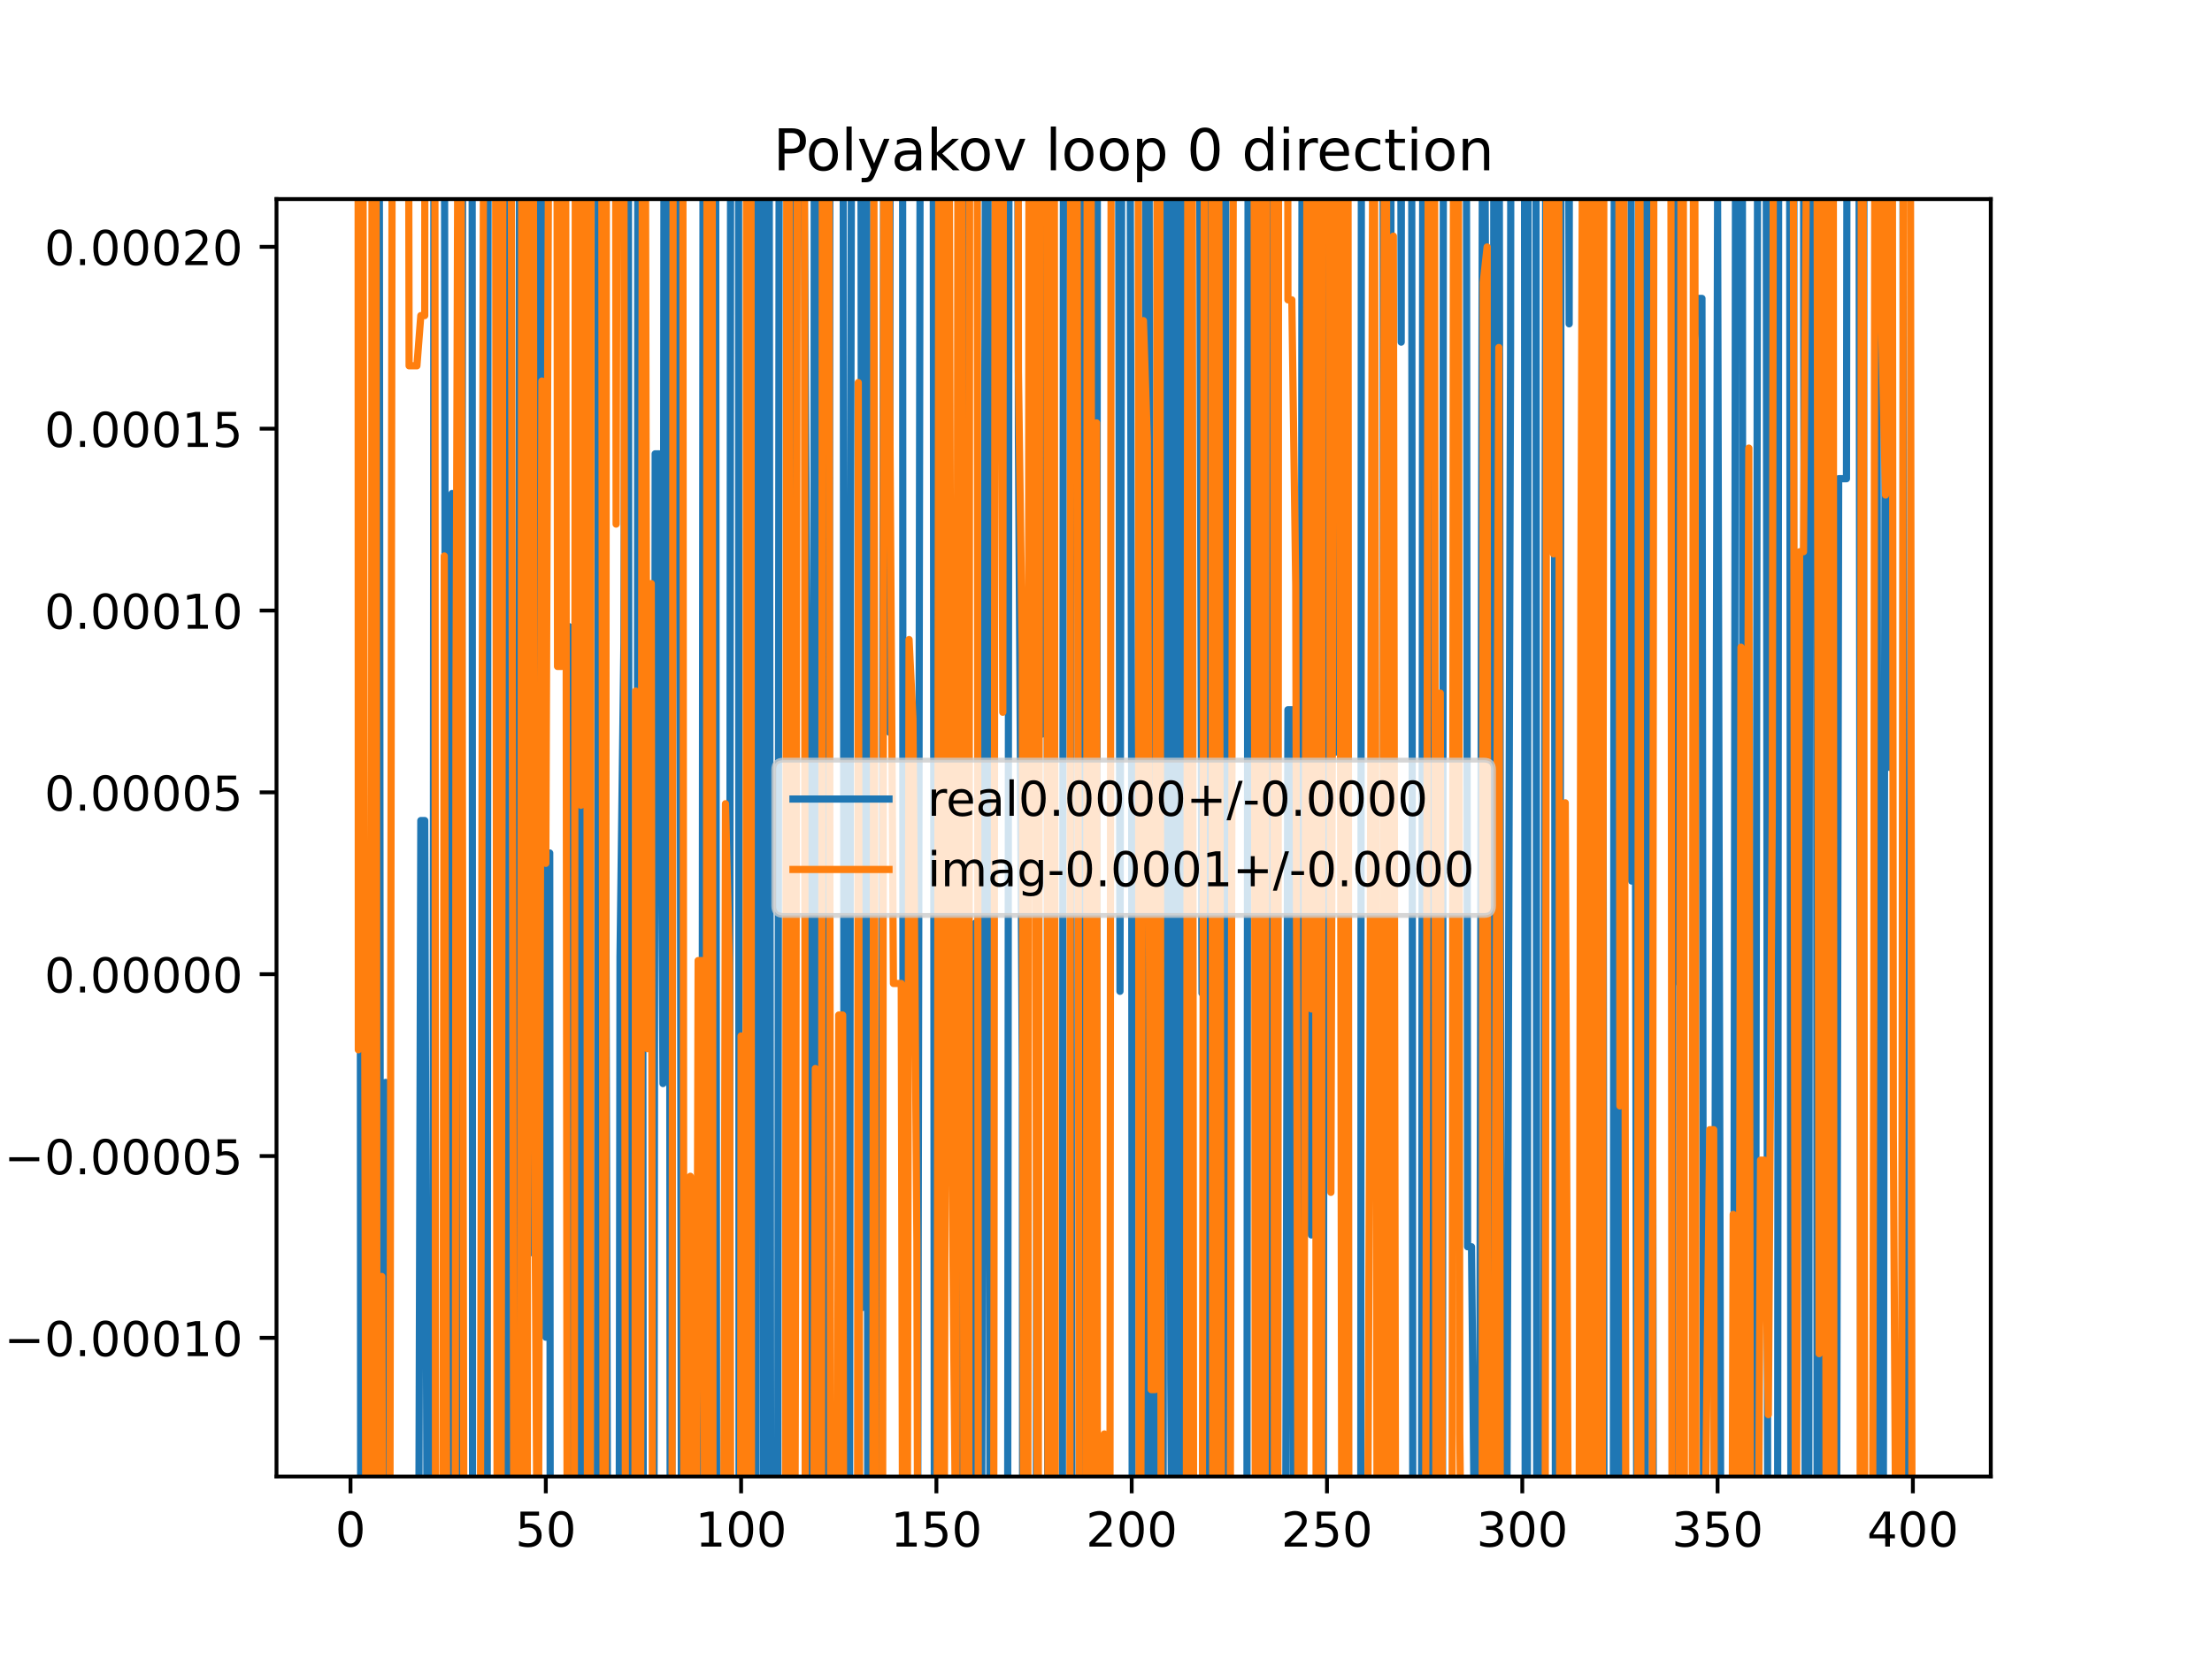 <?xml version="1.0" encoding="utf-8" standalone="no"?>
<!DOCTYPE svg PUBLIC "-//W3C//DTD SVG 1.1//EN"
  "http://www.w3.org/Graphics/SVG/1.1/DTD/svg11.dtd">
<!-- Created with matplotlib (https://matplotlib.org/) -->
<svg height="345.6pt" version="1.1" viewBox="0 0 460.8 345.6" width="460.8pt" xmlns="http://www.w3.org/2000/svg" xmlns:xlink="http://www.w3.org/1999/xlink">
 <defs>
  <style type="text/css">
*{stroke-linecap:butt;stroke-linejoin:round;}
  </style>
 </defs>
 <g id="figure_1">
  <g id="patch_1">
   <path d="M 0 345.6 
L 460.8 345.6 
L 460.8 0 
L 0 0 
z
" style="fill:#ffffff;"/>
  </g>
  <g id="axes_1">
   <g id="patch_2">
    <path d="M 57.6 307.584 
L 414.72 307.584 
L 414.72 41.472 
L 57.6 41.472 
z
" style="fill:#ffffff;"/>
   </g>
   <g id="matplotlib.axis_1">
    <g id="xtick_1">
     <g id="line2d_1">
      <defs>
       <path d="M 0 0 
L 0 3.5 
" id="m3768637432" style="stroke:#000000;stroke-width:0.8;"/>
      </defs>
      <g>
       <use style="stroke:#000000;stroke-width:0.8;" x="73.019" xlink:href="#m3768637432" y="307.584"/>
      </g>
     </g>
     <g id="text_1">
      <!-- 0 -->
      <defs>
       <path d="M 31.781 66.406 
Q 24.172 66.406 20.328 58.906 
Q 16.5 51.422 16.5 36.375 
Q 16.5 21.391 20.328 13.891 
Q 24.172 6.391 31.781 6.391 
Q 39.453 6.391 43.281 13.891 
Q 47.125 21.391 47.125 36.375 
Q 47.125 51.422 43.281 58.906 
Q 39.453 66.406 31.781 66.406 
z
M 31.781 74.219 
Q 44.047 74.219 50.516 64.516 
Q 56.984 54.828 56.984 36.375 
Q 56.984 17.969 50.516 8.266 
Q 44.047 -1.422 31.781 -1.422 
Q 19.531 -1.422 13.062 8.266 
Q 6.594 17.969 6.594 36.375 
Q 6.594 54.828 13.062 64.516 
Q 19.531 74.219 31.781 74.219 
z
" id="DejaVuSans-48"/>
      </defs>
      <g transform="translate(69.838 322.182)scale(0.1 -0.1)">
       <use xlink:href="#DejaVuSans-48"/>
      </g>
     </g>
    </g>
    <g id="xtick_2">
     <g id="line2d_2">
      <g>
       <use style="stroke:#000000;stroke-width:0.8;" x="113.703" xlink:href="#m3768637432" y="307.584"/>
      </g>
     </g>
     <g id="text_2">
      <!-- 50 -->
      <defs>
       <path d="M 10.797 72.906 
L 49.516 72.906 
L 49.516 64.594 
L 19.828 64.594 
L 19.828 46.734 
Q 21.969 47.469 24.109 47.828 
Q 26.266 48.188 28.422 48.188 
Q 40.625 48.188 47.75 41.5 
Q 54.891 34.812 54.891 23.391 
Q 54.891 11.625 47.562 5.094 
Q 40.234 -1.422 26.906 -1.422 
Q 22.312 -1.422 17.547 -0.641 
Q 12.797 0.141 7.719 1.703 
L 7.719 11.625 
Q 12.109 9.234 16.797 8.062 
Q 21.484 6.891 26.703 6.891 
Q 35.156 6.891 40.078 11.328 
Q 45.016 15.766 45.016 23.391 
Q 45.016 31 40.078 35.438 
Q 35.156 39.891 26.703 39.891 
Q 22.75 39.891 18.812 39.016 
Q 14.891 38.141 10.797 36.281 
z
" id="DejaVuSans-53"/>
      </defs>
      <g transform="translate(107.34 322.182)scale(0.1 -0.1)">
       <use xlink:href="#DejaVuSans-53"/>
       <use x="63.623" xlink:href="#DejaVuSans-48"/>
      </g>
     </g>
    </g>
    <g id="xtick_3">
     <g id="line2d_3">
      <g>
       <use style="stroke:#000000;stroke-width:0.8;" x="154.386" xlink:href="#m3768637432" y="307.584"/>
      </g>
     </g>
     <g id="text_3">
      <!-- 100 -->
      <defs>
       <path d="M 12.406 8.297 
L 28.516 8.297 
L 28.516 63.922 
L 10.984 60.406 
L 10.984 69.391 
L 28.422 72.906 
L 38.281 72.906 
L 38.281 8.297 
L 54.391 8.297 
L 54.391 0 
L 12.406 0 
z
" id="DejaVuSans-49"/>
      </defs>
      <g transform="translate(144.842 322.182)scale(0.1 -0.1)">
       <use xlink:href="#DejaVuSans-49"/>
       <use x="63.623" xlink:href="#DejaVuSans-48"/>
       <use x="127.246" xlink:href="#DejaVuSans-48"/>
      </g>
     </g>
    </g>
    <g id="xtick_4">
     <g id="line2d_4">
      <g>
       <use style="stroke:#000000;stroke-width:0.8;" x="195.07" xlink:href="#m3768637432" y="307.584"/>
      </g>
     </g>
     <g id="text_4">
      <!-- 150 -->
      <g transform="translate(185.526 322.182)scale(0.1 -0.1)">
       <use xlink:href="#DejaVuSans-49"/>
       <use x="63.623" xlink:href="#DejaVuSans-53"/>
       <use x="127.246" xlink:href="#DejaVuSans-48"/>
      </g>
     </g>
    </g>
    <g id="xtick_5">
     <g id="line2d_5">
      <g>
       <use style="stroke:#000000;stroke-width:0.8;" x="235.753" xlink:href="#m3768637432" y="307.584"/>
      </g>
     </g>
     <g id="text_5">
      <!-- 200 -->
      <defs>
       <path d="M 19.188 8.297 
L 53.609 8.297 
L 53.609 0 
L 7.328 0 
L 7.328 8.297 
Q 12.938 14.109 22.625 23.891 
Q 32.328 33.688 34.812 36.531 
Q 39.547 41.844 41.422 45.531 
Q 43.312 49.219 43.312 52.781 
Q 43.312 58.594 39.234 62.25 
Q 35.156 65.922 28.609 65.922 
Q 23.969 65.922 18.812 64.312 
Q 13.672 62.703 7.812 59.422 
L 7.812 69.391 
Q 13.766 71.781 18.938 73 
Q 24.125 74.219 28.422 74.219 
Q 39.75 74.219 46.484 68.547 
Q 53.219 62.891 53.219 53.422 
Q 53.219 48.922 51.531 44.891 
Q 49.859 40.875 45.406 35.406 
Q 44.188 33.984 37.641 27.219 
Q 31.109 20.453 19.188 8.297 
z
" id="DejaVuSans-50"/>
      </defs>
      <g transform="translate(226.209 322.182)scale(0.1 -0.1)">
       <use xlink:href="#DejaVuSans-50"/>
       <use x="63.623" xlink:href="#DejaVuSans-48"/>
       <use x="127.246" xlink:href="#DejaVuSans-48"/>
      </g>
     </g>
    </g>
    <g id="xtick_6">
     <g id="line2d_6">
      <g>
       <use style="stroke:#000000;stroke-width:0.8;" x="276.437" xlink:href="#m3768637432" y="307.584"/>
      </g>
     </g>
     <g id="text_6">
      <!-- 250 -->
      <g transform="translate(266.893 322.182)scale(0.1 -0.1)">
       <use xlink:href="#DejaVuSans-50"/>
       <use x="63.623" xlink:href="#DejaVuSans-53"/>
       <use x="127.246" xlink:href="#DejaVuSans-48"/>
      </g>
     </g>
    </g>
    <g id="xtick_7">
     <g id="line2d_7">
      <g>
       <use style="stroke:#000000;stroke-width:0.8;" x="317.12" xlink:href="#m3768637432" y="307.584"/>
      </g>
     </g>
     <g id="text_7">
      <!-- 300 -->
      <defs>
       <path d="M 40.578 39.312 
Q 47.656 37.797 51.625 33 
Q 55.609 28.219 55.609 21.188 
Q 55.609 10.406 48.188 4.484 
Q 40.766 -1.422 27.094 -1.422 
Q 22.516 -1.422 17.656 -0.516 
Q 12.797 0.391 7.625 2.203 
L 7.625 11.719 
Q 11.719 9.328 16.594 8.109 
Q 21.484 6.891 26.812 6.891 
Q 36.078 6.891 40.938 10.547 
Q 45.797 14.203 45.797 21.188 
Q 45.797 27.641 41.281 31.266 
Q 36.766 34.906 28.719 34.906 
L 20.219 34.906 
L 20.219 43.016 
L 29.109 43.016 
Q 36.375 43.016 40.234 45.922 
Q 44.094 48.828 44.094 54.297 
Q 44.094 59.906 40.109 62.906 
Q 36.141 65.922 28.719 65.922 
Q 24.656 65.922 20.016 65.031 
Q 15.375 64.156 9.812 62.312 
L 9.812 71.094 
Q 15.438 72.656 20.344 73.438 
Q 25.25 74.219 29.594 74.219 
Q 40.828 74.219 47.359 69.109 
Q 53.906 64.016 53.906 55.328 
Q 53.906 49.266 50.438 45.094 
Q 46.969 40.922 40.578 39.312 
z
" id="DejaVuSans-51"/>
      </defs>
      <g transform="translate(307.576 322.182)scale(0.1 -0.1)">
       <use xlink:href="#DejaVuSans-51"/>
       <use x="63.623" xlink:href="#DejaVuSans-48"/>
       <use x="127.246" xlink:href="#DejaVuSans-48"/>
      </g>
     </g>
    </g>
    <g id="xtick_8">
     <g id="line2d_8">
      <g>
       <use style="stroke:#000000;stroke-width:0.8;" x="357.804" xlink:href="#m3768637432" y="307.584"/>
      </g>
     </g>
     <g id="text_8">
      <!-- 350 -->
      <g transform="translate(348.26 322.182)scale(0.1 -0.1)">
       <use xlink:href="#DejaVuSans-51"/>
       <use x="63.623" xlink:href="#DejaVuSans-53"/>
       <use x="127.246" xlink:href="#DejaVuSans-48"/>
      </g>
     </g>
    </g>
    <g id="xtick_9">
     <g id="line2d_9">
      <g>
       <use style="stroke:#000000;stroke-width:0.8;" x="398.487" xlink:href="#m3768637432" y="307.584"/>
      </g>
     </g>
     <g id="text_9">
      <!-- 400 -->
      <defs>
       <path d="M 37.797 64.312 
L 12.891 25.391 
L 37.797 25.391 
z
M 35.203 72.906 
L 47.609 72.906 
L 47.609 25.391 
L 58.016 25.391 
L 58.016 17.188 
L 47.609 17.188 
L 47.609 0 
L 37.797 0 
L 37.797 17.188 
L 4.891 17.188 
L 4.891 26.703 
z
" id="DejaVuSans-52"/>
      </defs>
      <g transform="translate(388.944 322.182)scale(0.1 -0.1)">
       <use xlink:href="#DejaVuSans-52"/>
       <use x="63.623" xlink:href="#DejaVuSans-48"/>
       <use x="127.246" xlink:href="#DejaVuSans-48"/>
      </g>
     </g>
    </g>
   </g>
   <g id="matplotlib.axis_2">
    <g id="ytick_1">
     <g id="line2d_10">
      <defs>
       <path d="M 0 0 
L -3.5 0 
" id="meda96b4082" style="stroke:#000000;stroke-width:0.8;"/>
      </defs>
      <g>
       <use style="stroke:#000000;stroke-width:0.8;" x="57.6" xlink:href="#meda96b4082" y="278.705"/>
      </g>
     </g>
     <g id="text_10">
      <!-- −0.00010 -->
      <defs>
       <path d="M 10.594 35.5 
L 73.188 35.5 
L 73.188 27.203 
L 10.594 27.203 
z
" id="DejaVuSans-8722"/>
       <path d="M 10.688 12.406 
L 21 12.406 
L 21 0 
L 10.688 0 
z
" id="DejaVuSans-46"/>
      </defs>
      <g transform="translate(0.867 282.505)scale(0.1 -0.1)">
       <use xlink:href="#DejaVuSans-8722"/>
       <use x="83.789" xlink:href="#DejaVuSans-48"/>
       <use x="147.412" xlink:href="#DejaVuSans-46"/>
       <use x="179.199" xlink:href="#DejaVuSans-48"/>
       <use x="242.822" xlink:href="#DejaVuSans-48"/>
       <use x="306.445" xlink:href="#DejaVuSans-48"/>
       <use x="370.068" xlink:href="#DejaVuSans-49"/>
       <use x="433.691" xlink:href="#DejaVuSans-48"/>
      </g>
     </g>
    </g>
    <g id="ytick_2">
     <g id="line2d_11">
      <g>
       <use style="stroke:#000000;stroke-width:0.8;" x="57.6" xlink:href="#meda96b4082" y="240.825"/>
      </g>
     </g>
     <g id="text_11">
      <!-- −0.00005 -->
      <g transform="translate(0.867 244.624)scale(0.1 -0.1)">
       <use xlink:href="#DejaVuSans-8722"/>
       <use x="83.789" xlink:href="#DejaVuSans-48"/>
       <use x="147.412" xlink:href="#DejaVuSans-46"/>
       <use x="179.199" xlink:href="#DejaVuSans-48"/>
       <use x="242.822" xlink:href="#DejaVuSans-48"/>
       <use x="306.445" xlink:href="#DejaVuSans-48"/>
       <use x="370.068" xlink:href="#DejaVuSans-48"/>
       <use x="433.691" xlink:href="#DejaVuSans-53"/>
      </g>
     </g>
    </g>
    <g id="ytick_3">
     <g id="line2d_12">
      <g>
       <use style="stroke:#000000;stroke-width:0.8;" x="57.6" xlink:href="#meda96b4082" y="202.944"/>
      </g>
     </g>
     <g id="text_12">
      <!-- 0.00000 -->
      <g transform="translate(9.247 206.743)scale(0.1 -0.1)">
       <use xlink:href="#DejaVuSans-48"/>
       <use x="63.623" xlink:href="#DejaVuSans-46"/>
       <use x="95.41" xlink:href="#DejaVuSans-48"/>
       <use x="159.033" xlink:href="#DejaVuSans-48"/>
       <use x="222.656" xlink:href="#DejaVuSans-48"/>
       <use x="286.279" xlink:href="#DejaVuSans-48"/>
       <use x="349.902" xlink:href="#DejaVuSans-48"/>
      </g>
     </g>
    </g>
    <g id="ytick_4">
     <g id="line2d_13">
      <g>
       <use style="stroke:#000000;stroke-width:0.8;" x="57.6" xlink:href="#meda96b4082" y="165.063"/>
      </g>
     </g>
     <g id="text_13">
      <!-- 0.00005 -->
      <g transform="translate(9.247 168.862)scale(0.1 -0.1)">
       <use xlink:href="#DejaVuSans-48"/>
       <use x="63.623" xlink:href="#DejaVuSans-46"/>
       <use x="95.41" xlink:href="#DejaVuSans-48"/>
       <use x="159.033" xlink:href="#DejaVuSans-48"/>
       <use x="222.656" xlink:href="#DejaVuSans-48"/>
       <use x="286.279" xlink:href="#DejaVuSans-48"/>
       <use x="349.902" xlink:href="#DejaVuSans-53"/>
      </g>
     </g>
    </g>
    <g id="ytick_5">
     <g id="line2d_14">
      <g>
       <use style="stroke:#000000;stroke-width:0.8;" x="57.6" xlink:href="#meda96b4082" y="127.182"/>
      </g>
     </g>
     <g id="text_14">
      <!-- 0.00010 -->
      <g transform="translate(9.247 130.982)scale(0.1 -0.1)">
       <use xlink:href="#DejaVuSans-48"/>
       <use x="63.623" xlink:href="#DejaVuSans-46"/>
       <use x="95.41" xlink:href="#DejaVuSans-48"/>
       <use x="159.033" xlink:href="#DejaVuSans-48"/>
       <use x="222.656" xlink:href="#DejaVuSans-48"/>
       <use x="286.279" xlink:href="#DejaVuSans-49"/>
       <use x="349.902" xlink:href="#DejaVuSans-48"/>
      </g>
     </g>
    </g>
    <g id="ytick_6">
     <g id="line2d_15">
      <g>
       <use style="stroke:#000000;stroke-width:0.8;" x="57.6" xlink:href="#meda96b4082" y="89.302"/>
      </g>
     </g>
     <g id="text_15">
      <!-- 0.00015 -->
      <g transform="translate(9.247 93.101)scale(0.1 -0.1)">
       <use xlink:href="#DejaVuSans-48"/>
       <use x="63.623" xlink:href="#DejaVuSans-46"/>
       <use x="95.41" xlink:href="#DejaVuSans-48"/>
       <use x="159.033" xlink:href="#DejaVuSans-48"/>
       <use x="222.656" xlink:href="#DejaVuSans-48"/>
       <use x="286.279" xlink:href="#DejaVuSans-49"/>
       <use x="349.902" xlink:href="#DejaVuSans-53"/>
      </g>
     </g>
    </g>
    <g id="ytick_7">
     <g id="line2d_16">
      <g>
       <use style="stroke:#000000;stroke-width:0.8;" x="57.6" xlink:href="#meda96b4082" y="51.421"/>
      </g>
     </g>
     <g id="text_16">
      <!-- 0.00020 -->
      <g transform="translate(9.247 55.22)scale(0.1 -0.1)">
       <use xlink:href="#DejaVuSans-48"/>
       <use x="63.623" xlink:href="#DejaVuSans-46"/>
       <use x="95.41" xlink:href="#DejaVuSans-48"/>
       <use x="159.033" xlink:href="#DejaVuSans-48"/>
       <use x="222.656" xlink:href="#DejaVuSans-48"/>
       <use x="286.279" xlink:href="#DejaVuSans-50"/>
       <use x="349.902" xlink:href="#DejaVuSans-48"/>
      </g>
     </g>
    </g>
   </g>
   <g id="line2d_17">
    <path clip-path="url(#p0ed32c70fb)" d="M 74.952 -1 
L 75.149 346.6 
M 77.017 346.6 
L 77.087 299.574 
L 77.248 346.6 
M 78.084 346.6 
L 78.415 -1 
M 78.992 -1 
L 79.3 346.6 
M 80.082 346.6 
L 80.342 225.48 
L 80.479 346.6 
M 87.177 346.6 
L 87.665 170.938 
L 88.479 170.938 
L 89.047 346.6 
M 90.162 346.6 
L 90.419 -1 
M 92.564 -1 
L 93.003 346.6 
M 93.798 346.6 
L 94.174 102.813 
L 94.405 346.6 
M 95.954 346.6 
L 96.424 -1 
M 98.352 -1 
L 98.451 346.6 
M 100.43 346.6 
L 100.684 127.23 
L 101.498 307.663 
L 101.699 -1 
M 104.099 -1 
L 104.386 346.6 
M 105.049 346.6 
L 105.282 -1 
M 105.795 -1 
L 105.983 346.6 
M 107.085 346.6 
L 107.193 233.776 
L 108.007 298.951 
L 108.247 -1 
M 109.87 -1 
L 110.448 260.986 
L 110.747 -1 
M 111.803 -1 
L 112.075 225.528 
L 112.316 -1 
M 113.425 -1 
L 113.703 278.56 
L 114.516 177.689 
L 114.637 346.6 
M 118.314 346.6 
L 118.585 130.551 
L 119.398 285.481 
L 119.536 346.6 
M 120.585 346.6 
L 121.015 -1 
M 121.04 -1 
L 121.644 346.6 
M 122.222 346.6 
L 122.653 219.93 
L 122.977 346.6 
M 124.413 346.6 
L 124.654 -1 
M 125.83 -1 
L 125.908 66.184 
L 126.622 346.6 
M 128.957 346.6 
L 129.162 199.285 
L 129.976 133.914 
L 130.378 -1 
M 130.885 -1 
L 131.123 346.6 
M 132.696 346.6 
L 132.882 -1 
M 133.747 -1 
L 134.023 346.6 
M 136.209 346.6 
L 136.485 94.542 
L 137.299 94.542 
L 138.113 225.72 
L 138.355 -1 
M 139.353 -1 
L 139.631 346.6 
M 139.908 346.6 
L 140.339 -1 
M 141.535 -1 
L 141.981 346.6 
M 145.293 346.6 
L 145.436 270.667 
L 146.249 270.667 
L 146.486 -1 
M 147.802 -1 
L 147.877 66.09 
L 147.964 -1 
M 149.069 -1 
L 149.305 346.6 
M 151.835 346.6 
L 151.945 304.312 
L 152.226 -1 
M 153.849 -1 
L 153.973 346.6 
M 155.54 346.6 
L 155.758 -1 
M 156.262 -1 
L 156.474 346.6 
M 157.453 346.6 
L 157.768 -1 
M 158.912 -1 
L 159.081 346.6 
M 159.639 346.6 
L 159.975 -1 
M 160.205 -1 
L 160.589 346.6 
M 161.99 346.6 
L 162.343 -1 
M 164.3 -1 
L 164.948 346.6 
M 164.975 346.6 
L 165.417 -1 
M 166.539 -1 
L 166.591 18.211 
L 167.405 18.211 
L 168.219 152.253 
L 168.397 346.6 
M 169.437 346.6 
L 169.641 -1 
M 170.253 -1 
L 170.659 346.6 
M 170.66 346.6 
L 170.902 -1 
M 171.939 -1 
L 172.135 346.6 
M 172.558 346.6 
L 172.91 -1 
M 175.633 -1 
L 175.896 346.6 
M 176.951 346.6 
L 177.169 123.447 
L 177.441 -1 
M 179.326 -1 
L 179.61 272.397 
L 180.086 -1 
M 180.552 -1 
L 180.783 346.6 
M 182.864 346.6 
L 182.865 346.543 
L 183.678 275.544 
L 184.138 -1 
M 184.965 -1 
L 185.306 152.568 
L 185.449 -1 
M 188.021 -1 
L 188.154 346.6 
M 190.175 346.6 
L 190.188 333.656 
L 190.312 346.6 
M 191.126 346.6 
L 191.731 -1 
M 194.392 -1 
L 194.659 346.6 
M 199.718 346.6 
L 199.952 80.889 
L 200.765 42.361 
L 201.188 346.6 
M 202.917 346.6 
L 203.206 192.29 
L 203.624 346.6 
M 204.42 346.6 
L 205.378 -1 
M 205.782 -1 
L 206.266 346.6 
M 207.967 346.6 
L 208.088 323.86 
L 208.902 328.591 
L 208.972 346.6 
M 209.893 346.6 
L 210.216 -1 
M 211.983 -1 
L 212.157 90.943 
L 212.97 223.204 
L 213.049 346.6 
M 215.837 346.6 
L 216.225 53.3 
L 217.039 152.924 
L 217.252 -1 
M 218.088 -1 
L 218.277 346.6 
M 221.295 346.6 
L 221.553 -1 
M 222.974 -1 
L 223.276 346.6 
M 224.804 346.6 
L 225.014 -1 
M 225.538 -1 
L 225.989 333.442 
L 226.803 171.777 
L 227.086 346.6 
M 228.317 346.6 
L 228.43 293.808 
L 228.617 -1 
M 232.977 -1 
L 233.312 206.51 
L 233.731 -1 
M 235.376 -1 
L 235.753 168.139 
L 235.875 346.6 
M 238.37 346.6 
L 238.676 -1 
M 239.358 -1 
L 239.682 346.6 
M 240.777 346.6 
L 241.104 -1 
M 241.862 -1 
L 242.253 346.6 
M 242.271 346.6 
L 242.627 -1 
M 243.567 -1 
L 243.89 287.174 
L 244.18 346.6 
M 244.784 346.6 
L 245.047 -1 
M 245.952 -1 
L 246.195 346.6 
M 247.252 346.6 
L 247.444 -1 
M 249.83 -1 
L 250.399 206.897 
L 250.921 -1 
M 251.396 -1 
L 251.941 346.6 
M 252.09 346.6 
L 252.496 -1 
M 253.32 -1 
L 253.898 346.6 
M 254.84 346.6 
L 255.23 -1 
M 255.317 -1 
L 255.591 346.6 
M 259.738 346.6 
L 260.025 -1 
M 262.198 -1 
L 262.447 346.6 
M 263.743 346.6 
L 263.848 -1 
M 264.643 -1 
L 264.756 346.6 
M 267.754 346.6 
L 268.3 147.858 
L 269.114 147.858 
L 269.485 346.6 
M 270.94 346.6 
L 271.264 -1 
M 272.12 -1 
L 272.368 135.395 
L 273.182 257.267 
L 273.892 -1 
M 275.393 -1 
L 275.615 346.6 
M 275.637 346.6 
L 276.014 -1 
M 277.94 -1 
L 278.064 156.752 
L 278.304 -1 
M 279.574 -1 
L 279.691 62.892 
L 280.672 346.6 
M 283.459 346.6 
L 283.611 -1 
M 286.132 -1 
L 286.201 41.599 
L 286.287 -1 
M 288.101 -1 
L 288.365 346.6 
M 289.537 346.6 
L 289.789 -1 
M 291.762 -1 
L 291.896 71.273 
L 291.972 -1 
M 294.063 -1 
L 294.329 346.6 
M 296.117 346.6 
L 296.403 -1 
M 297.549 -1 
L 297.592 24.655 
L 297.933 346.6 
M 300.476 346.6 
L 300.697 -1 
M 305.452 -1 
L 305.729 259.721 
L 306.543 259.721 
L 307.356 342.355 
L 308.17 342.355 
L 308.875 -1 
M 309.207 -1 
L 309.797 138.577 
L 310.101 346.6 
M 310.916 346.6 
L 311.22 -1 
M 312.28 -1 
L 312.776 346.6 
M 313.805 346.6 
L 313.866 331.16 
L 314.679 72.626 
L 314.769 -1 
M 317.572 -1 
L 317.739 346.6 
M 318.155 346.6 
L 318.345 -1 
M 319.961 -1 
L 320.15 346.6 
M 321.549 346.6 
L 322.038 -1 
M 323.764 -1 
L 324.039 346.6 
M 324.899 346.6 
L 325.21 -1 
M 326.726 -1 
L 326.884 67.46 
L 326.958 -1 
M 329.764 -1 
L 330.291 346.6 
M 331.173 346.6 
L 331.415 -1 
M 332.151 -1 
L 332.418 346.6 
M 332.779 346.6 
L 333.106 -1 
M 333.759 -1 
L 334.174 346.6 
M 336.071 346.6 
L 336.304 -1 
M 337.135 -1 
L 337.462 344.14 
L 338.084 -1 
M 339.76 -1 
L 339.903 183.537 
L 340.717 183.537 
L 341.015 346.6 
M 342.749 346.6 
L 342.939 -1 
M 343.919 -1 
L 343.971 26.568 
L 344.46 346.6 
M 348.41 346.6 
L 348.587 -1 
M 349.438 -1 
L 349.667 204.607 
L 350.481 61.182 
L 350.562 -1 
M 352.829 -1 
L 352.922 71.094 
L 353.735 62.164 
L 354.549 62.164 
L 354.906 346.6 
M 357.015 346.6 
L 357.804 41.931 
L 358.52 346.6 
M 361.111 346.6 
L 361.589 -1 
M 362.954 -1 
L 363.119 346.6 
M 365.623 346.6 
L 366.193 -1 
M 367.907 -1 
L 368.265 346.6 
M 370.296 346.6 
L 370.548 -1 
M 372.79 -1 
L 373.102 346.6 
M 373.425 346.6 
L 373.737 -1 
M 374.846 -1 
L 374.891 20.833 
L 375.704 20.833 
L 376.078 346.6 
M 376.784 346.6 
L 377.025 -1 
M 378.373 -1 
L 378.551 346.6 
M 379.396 346.6 
L 379.587 -1 
M 380.121 -1 
L 380.478 346.6 
M 380.847 346.6 
L 381.4 122.608 
L 381.858 346.6 
M 382.55 346.6 
L 383.028 99.723 
L 384.655 99.723 
L 384.798 -1 
M 387.235 -1 
L 387.678 346.6 
M 388.048 346.6 
L 388.314 -1 
M 390.955 -1 
L 391.164 192.429 
L 391.53 346.6 
M 392.281 346.6 
L 392.792 28.801 
L 393.605 159.851 
L 394.292 -1 
M 396.371 -1 
L 396.86 308.95 
L 397.674 308.95 
L 398.487 312.264 
L 398.487 312.264 
" style="fill:none;stroke:#1f77b4;stroke-linecap:square;stroke-width:1.5;"/>
   </g>
   <g id="line2d_18">
    <path clip-path="url(#p0ed32c70fb)" d="M 74.601 -1 
L 74.646 218.69 
L 75.321 -1 
M 75.552 -1 
L 76.257 346.6 
M 77.303 346.6 
L 77.521 -1 
M 78.317 -1 
L 78.555 346.6 
M 79.319 346.6 
L 79.528 265.909 
L 79.759 346.6 
M 81.185 346.6 
L 81.732 -1 
M 85.081 -1 
L 85.224 76.201 
L 86.851 76.201 
L 87.665 65.744 
L 88.479 65.744 
L 88.526 -1 
M 90.586 -1 
L 90.74 346.6 
M 92.252 346.6 
L 92.547 115.818 
L 93.122 346.6 
M 94.819 346.6 
L 94.988 146.733 
L 95.475 -1 
M 95.997 -1 
L 96.616 312.35 
L 97.429 312.35 
L 97.453 346.6 
M 100.022 346.6 
L 100.684 44.363 
L 100.951 -1 
M 103.207 -1 
L 103.592 346.6 
M 104.346 346.6 
L 104.752 35.557 
L 105.363 -1 
M 106.466 -1 
L 107.078 346.6 
M 108.39 346.6 
L 108.724 -1 
M 108.919 -1 
L 109.258 346.6 
M 109.831 346.6 
L 110.008 -1 
M 111.096 -1 
L 111.262 218.604 
L 112.015 346.6 
M 112.105 346.6 
L 112.889 79.377 
L 113.703 179.849 
L 114.39 -1 
M 116.018 -1 
L 116.144 138.833 
L 116.957 138.833 
L 117.61 -1 
M 117.807 -1 
L 118.167 346.6 
M 119.618 346.6 
L 119.873 -1 
M 120.808 -1 
L 121.026 167.756 
L 121.174 -1 
M 122.216 -1 
L 122.388 346.6 
M 122.943 346.6 
L 123.131 -1 
M 125.344 -1 
L 125.66 346.6 
M 126.098 346.6 
L 126.341 -1 
M 128.211 -1 
L 128.349 109.179 
L 128.627 -1 
M 129.879 -1 
L 129.976 27.599 
L 130.308 346.6 
M 132.245 346.6 
L 132.417 143.961 
L 132.879 346.6 
M 133.419 346.6 
L 133.844 -1 
M 134.393 -1 
L 134.858 218.462 
L 135.672 121.574 
L 135.94 346.6 
M 139.985 346.6 
L 140.24 -1 
M 142.237 -1 
L 142.479 346.6 
M 143.71 346.6 
L 143.808 245.039 
L 144.147 346.6 
M 145.023 346.6 
L 145.436 200.109 
L 146.249 200.109 
L 146.962 346.6 
M 147.077 346.6 
L 147.302 -1 
M 148.354 -1 
L 148.541 346.6 
M 150.71 346.6 
L 151.131 167.427 
L 151.945 200.542 
L 152.293 346.6 
M 154.263 346.6 
L 154.386 215.81 
L 154.557 346.6 
M 155.383 346.6 
L 155.513 -1 
M 156.441 -1 
L 156.552 346.6 
M 163.603 346.6 
L 163.928 -1 
M 164.381 -1 
L 164.72 346.6 
M 165.548 346.6 
L 165.777 247.967 
L 166.134 -1 
M 167.576 -1 
L 167.763 346.6 
M 169.445 346.6 
L 169.846 222.601 
L 169.959 346.6 
M 171.118 346.6 
L 171.326 -1 
M 172.654 -1 
L 173.078 346.6 
M 174.366 346.6 
L 174.728 211.451 
L 175.542 211.451 
L 175.788 346.6 
M 178.633 346.6 
L 178.796 79.69 
L 179.109 346.6 
M 181.831 346.6 
L 182.051 36.944 
L 182.421 346.6 
M 183.846 346.6 
L 184.138 -1 
M 185.18 -1 
L 185.306 76.09 
L 186.119 204.876 
L 187.747 204.876 
L 188.073 346.6 
M 188.965 346.6 
L 189.374 133.236 
L 190.188 149.72 
L 191.001 258.677 
L 191.207 346.6 
M 195.195 346.6 
L 195.601 -1 
M 196.227 -1 
L 196.697 329.111 
L 197.388 -1 
M 197.669 -1 
L 198.324 242.068 
L 199.138 328.518 
L 199.599 -1 
M 200.323 -1 
L 200.852 346.6 
M 201.809 346.6 
L 202.008 -1 
M 203.573 -1 
L 203.808 346.6 
M 206.986 346.6 
L 207.275 54.171 
L 207.553 -1 
M 208.426 -1 
L 208.902 148.372 
L 209.044 -1 
M 212.078 -1 
L 212.157 77.406 
L 212.97 136.4 
L 213.257 346.6 
M 214.097 346.6 
L 214.379 -1 
M 215.302 -1 
L 216.151 346.6 
M 216.26 346.6 
L 216.658 -1 
M 218.066 -1 
L 218.339 346.6 
M 219.02 346.6 
L 219.315 -1 
M 219.613 -1 
L 219.852 346.6 
M 222.867 346.6 
L 223.036 -1 
M 224.343 -1 
L 224.362 24.652 
L 224.893 346.6 
M 226.324 346.6 
L 226.491 -1 
M 227.281 -1 
L 227.537 346.6 
M 227.857 346.6 
L 228.43 88.093 
L 228.624 346.6 
M 230.013 346.6 
L 230.057 298.718 
L 230.147 346.6 
M 231.199 346.6 
L 231.493 -1 
M 235.715 -1 
L 235.753 27.249 
L 235.779 -1 
M 237.105 -1 
L 237.321 346.6 
M 237.587 346.6 
L 238.194 66.799 
L 239.008 91.308 
L 239.822 289.478 
L 240.635 289.478 
L 241.126 -1 
M 241.607 -1 
L 241.895 346.6 
M 246.241 346.6 
L 246.331 312.525 
L 247.145 312.525 
L 247.481 -1 
M 248.356 -1 
L 248.668 346.6 
M 250.441 346.6 
L 250.925 -1 
M 252.415 -1 
L 252.655 346.6 
M 253.153 346.6 
L 253.559 -1 
M 253.822 -1 
L 254.509 346.6 
M 256.225 346.6 
L 256.909 37.982 
L 257.169 -1 
M 261.238 -1 
L 261.518 346.6 
M 262.1 346.6 
L 262.417 -1 
M 262.851 -1 
L 263.268 346.6 
M 263.522 346.6 
L 263.812 -1 
M 265.323 -1 
L 265.498 346.6 
M 266.195 346.6 
L 266.358 -1 
M 268.23 -1 
L 268.3 62.464 
L 269.114 62.464 
L 269.927 122 
L 270.456 346.6 
M 271.515 346.6 
L 271.555 340.352 
L 272.346 -1 
M 272.404 -1 
L 273.182 210.189 
L 273.89 -1 
M 274.011 -1 
L 274.184 346.6 
M 275.296 346.6 
L 275.43 -1 
M 276.822 -1 
L 277.25 248.396 
L 278.026 -1 
M 279.014 -1 
L 279.553 346.6 
M 279.769 346.6 
L 280.07 -1 
M 280.801 -1 
L 281.006 346.6 
M 284.804 346.6 
L 285.387 217.756 
L 286.059 -1 
M 286.285 -1 
L 286.919 346.6 
M 287.905 346.6 
L 288.416 -1 
M 288.801 -1 
L 289.164 346.6 
M 289.85 346.6 
L 290.269 49.182 
L 290.758 346.6 
M 296.942 346.6 
L 297.589 -1 
M 298.818 -1 
L 299.146 346.6 
M 299.447 346.6 
L 300.033 144.386 
L 300.536 346.6 
M 302.476 346.6 
L 302.814 -1 
M 303.791 -1 
L 304.101 298.532 
L 304.604 346.6 
M 308.739 346.6 
L 308.984 58.86 
L 309.797 51.448 
L 309.981 346.6 
M 311.366 346.6 
L 311.425 268.03 
L 312.238 72.392 
L 312.566 346.6 
M 315.409 346.6 
L 315.493 324.983 
L 315.587 346.6 
M 317.914 346.6 
L 317.934 337.989 
L 317.952 346.6 
M 321.865 346.6 
L 322.256 -1 
M 323.456 -1 
L 323.63 115.378 
L 323.805 -1 
M 324.711 -1 
L 324.93 346.6 
M 325.861 346.6 
L 326.071 167.235 
L 326.782 346.6 
M 328.912 346.6 
L 329.325 123.508 
L 329.76 -1 
M 330.216 -1 
L 330.461 346.6 
M 331.489 346.6 
L 331.757 -1 
M 332.665 -1 
L 333.037 346.6 
M 333.763 346.6 
L 334.149 -1 
M 335.768 -1 
L 335.835 3.664 
L 335.842 -1 
M 337.216 -1 
L 337.462 230.379 
L 338.276 34.17 
L 338.721 346.6 
M 341.105 346.6 
L 341.414 -1 
M 341.616 -1 
L 341.846 346.6 
M 344.183 346.6 
L 344.564 -1 
M 348.058 -1 
L 348.329 346.6 
M 349.788 346.6 
L 350.229 -1 
M 350.641 -1 
L 350.921 346.6 
M 352.504 346.6 
L 352.801 -1 
M 353.041 -1 
L 353.335 346.6 
M 355.301 346.6 
L 355.363 307.487 
L 356.176 235.335 
L 356.99 235.335 
L 357.139 346.6 
M 358.567 346.6 
L 358.617 313.757 
L 359.431 313.757 
L 359.568 346.6 
M 360.76 346.6 
L 361.058 252.979 
L 361.387 346.6 
M 362.193 346.6 
L 362.686 134.826 
L 363.499 315.346 
L 364.313 93.345 
L 364.663 346.6 
M 366.209 346.6 
L 366.754 241.678 
L 367.568 241.678 
L 368.381 294.695 
L 369.195 169.583 
L 369.466 -1 
M 373.539 -1 
L 374.042 346.6 
M 374.155 346.6 
L 374.891 114.933 
L 375.704 114.933 
L 376.577 -1 
M 378.476 -1 
L 378.959 281.99 
L 379.432 -1 
M 380.023 -1 
L 380.449 346.6 
M 380.64 346.6 
L 380.807 -1 
M 381.903 -1 
L 382.044 346.6 
M 387.481 346.6 
L 387.772 -1 
M 388.094 -1 
L 388.481 346.6 
M 390.036 346.6 
L 390.351 209.767 
L 390.587 -1 
M 391.882 -1 
L 391.978 67.833 
L 392.792 103.126 
L 392.914 -1 
M 394.185 -1 
L 394.419 235.896 
L 395.051 346.6 
M 396.087 346.6 
L 396.528 -1 
M 397.953 -1 
L 398.326 346.6 
L 398.326 346.6 
" style="fill:none;stroke:#ff7f0e;stroke-linecap:square;stroke-width:1.5;"/>
   </g>
   <g id="patch_3">
    <path d="M 57.6 307.584 
L 57.6 41.472 
" style="fill:none;stroke:#000000;stroke-linecap:square;stroke-linejoin:miter;stroke-width:0.8;"/>
   </g>
   <g id="patch_4">
    <path d="M 414.72 307.584 
L 414.72 41.472 
" style="fill:none;stroke:#000000;stroke-linecap:square;stroke-linejoin:miter;stroke-width:0.8;"/>
   </g>
   <g id="patch_5">
    <path d="M 57.6 307.584 
L 414.72 307.584 
" style="fill:none;stroke:#000000;stroke-linecap:square;stroke-linejoin:miter;stroke-width:0.8;"/>
   </g>
   <g id="patch_6">
    <path d="M 57.6 41.472 
L 414.72 41.472 
" style="fill:none;stroke:#000000;stroke-linecap:square;stroke-linejoin:miter;stroke-width:0.8;"/>
   </g>
   <g id="text_17">
    <!-- Polyakov loop 0 direction -->
    <defs>
     <path d="M 19.672 64.797 
L 19.672 37.406 
L 32.078 37.406 
Q 38.969 37.406 42.719 40.969 
Q 46.484 44.531 46.484 51.125 
Q 46.484 57.672 42.719 61.234 
Q 38.969 64.797 32.078 64.797 
z
M 9.812 72.906 
L 32.078 72.906 
Q 44.344 72.906 50.609 67.359 
Q 56.891 61.812 56.891 51.125 
Q 56.891 40.328 50.609 34.812 
Q 44.344 29.297 32.078 29.297 
L 19.672 29.297 
L 19.672 0 
L 9.812 0 
z
" id="DejaVuSans-80"/>
     <path d="M 30.609 48.391 
Q 23.391 48.391 19.188 42.75 
Q 14.984 37.109 14.984 27.297 
Q 14.984 17.484 19.156 11.844 
Q 23.344 6.203 30.609 6.203 
Q 37.797 6.203 41.984 11.859 
Q 46.188 17.531 46.188 27.297 
Q 46.188 37.016 41.984 42.703 
Q 37.797 48.391 30.609 48.391 
z
M 30.609 56 
Q 42.328 56 49.016 48.375 
Q 55.719 40.766 55.719 27.297 
Q 55.719 13.875 49.016 6.219 
Q 42.328 -1.422 30.609 -1.422 
Q 18.844 -1.422 12.172 6.219 
Q 5.516 13.875 5.516 27.297 
Q 5.516 40.766 12.172 48.375 
Q 18.844 56 30.609 56 
z
" id="DejaVuSans-111"/>
     <path d="M 9.422 75.984 
L 18.406 75.984 
L 18.406 0 
L 9.422 0 
z
" id="DejaVuSans-108"/>
     <path d="M 32.172 -5.078 
Q 28.375 -14.844 24.75 -17.812 
Q 21.141 -20.797 15.094 -20.797 
L 7.906 -20.797 
L 7.906 -13.281 
L 13.188 -13.281 
Q 16.891 -13.281 18.938 -11.516 
Q 21 -9.766 23.484 -3.219 
L 25.094 0.875 
L 2.984 54.688 
L 12.5 54.688 
L 29.594 11.922 
L 46.688 54.688 
L 56.203 54.688 
z
" id="DejaVuSans-121"/>
     <path d="M 34.281 27.484 
Q 23.391 27.484 19.188 25 
Q 14.984 22.516 14.984 16.5 
Q 14.984 11.719 18.141 8.906 
Q 21.297 6.109 26.703 6.109 
Q 34.188 6.109 38.703 11.406 
Q 43.219 16.703 43.219 25.484 
L 43.219 27.484 
z
M 52.203 31.203 
L 52.203 0 
L 43.219 0 
L 43.219 8.297 
Q 40.141 3.328 35.547 0.953 
Q 30.953 -1.422 24.312 -1.422 
Q 15.922 -1.422 10.953 3.297 
Q 6 8.016 6 15.922 
Q 6 25.141 12.172 29.828 
Q 18.359 34.516 30.609 34.516 
L 43.219 34.516 
L 43.219 35.406 
Q 43.219 41.609 39.141 45 
Q 35.062 48.391 27.688 48.391 
Q 23 48.391 18.547 47.266 
Q 14.109 46.141 10.016 43.891 
L 10.016 52.203 
Q 14.938 54.109 19.578 55.047 
Q 24.219 56 28.609 56 
Q 40.484 56 46.344 49.844 
Q 52.203 43.703 52.203 31.203 
z
" id="DejaVuSans-97"/>
     <path d="M 9.078 75.984 
L 18.109 75.984 
L 18.109 31.109 
L 44.922 54.688 
L 56.391 54.688 
L 27.391 29.109 
L 57.625 0 
L 45.906 0 
L 18.109 26.703 
L 18.109 0 
L 9.078 0 
z
" id="DejaVuSans-107"/>
     <path d="M 2.984 54.688 
L 12.5 54.688 
L 29.594 8.797 
L 46.688 54.688 
L 56.203 54.688 
L 35.688 0 
L 23.484 0 
z
" id="DejaVuSans-118"/>
     <path id="DejaVuSans-32"/>
     <path d="M 18.109 8.203 
L 18.109 -20.797 
L 9.078 -20.797 
L 9.078 54.688 
L 18.109 54.688 
L 18.109 46.391 
Q 20.953 51.266 25.266 53.625 
Q 29.594 56 35.594 56 
Q 45.562 56 51.781 48.094 
Q 58.016 40.188 58.016 27.297 
Q 58.016 14.406 51.781 6.484 
Q 45.562 -1.422 35.594 -1.422 
Q 29.594 -1.422 25.266 0.953 
Q 20.953 3.328 18.109 8.203 
z
M 48.688 27.297 
Q 48.688 37.203 44.609 42.844 
Q 40.531 48.484 33.406 48.484 
Q 26.266 48.484 22.188 42.844 
Q 18.109 37.203 18.109 27.297 
Q 18.109 17.391 22.188 11.75 
Q 26.266 6.109 33.406 6.109 
Q 40.531 6.109 44.609 11.75 
Q 48.688 17.391 48.688 27.297 
z
" id="DejaVuSans-112"/>
     <path d="M 45.406 46.391 
L 45.406 75.984 
L 54.391 75.984 
L 54.391 0 
L 45.406 0 
L 45.406 8.203 
Q 42.578 3.328 38.25 0.953 
Q 33.938 -1.422 27.875 -1.422 
Q 17.969 -1.422 11.734 6.484 
Q 5.516 14.406 5.516 27.297 
Q 5.516 40.188 11.734 48.094 
Q 17.969 56 27.875 56 
Q 33.938 56 38.25 53.625 
Q 42.578 51.266 45.406 46.391 
z
M 14.797 27.297 
Q 14.797 17.391 18.875 11.75 
Q 22.953 6.109 30.078 6.109 
Q 37.203 6.109 41.297 11.75 
Q 45.406 17.391 45.406 27.297 
Q 45.406 37.203 41.297 42.844 
Q 37.203 48.484 30.078 48.484 
Q 22.953 48.484 18.875 42.844 
Q 14.797 37.203 14.797 27.297 
z
" id="DejaVuSans-100"/>
     <path d="M 9.422 54.688 
L 18.406 54.688 
L 18.406 0 
L 9.422 0 
z
M 9.422 75.984 
L 18.406 75.984 
L 18.406 64.594 
L 9.422 64.594 
z
" id="DejaVuSans-105"/>
     <path d="M 41.109 46.297 
Q 39.594 47.172 37.812 47.578 
Q 36.031 48 33.891 48 
Q 26.266 48 22.188 43.047 
Q 18.109 38.094 18.109 28.812 
L 18.109 0 
L 9.078 0 
L 9.078 54.688 
L 18.109 54.688 
L 18.109 46.188 
Q 20.953 51.172 25.484 53.578 
Q 30.031 56 36.531 56 
Q 37.453 56 38.578 55.875 
Q 39.703 55.766 41.062 55.516 
z
" id="DejaVuSans-114"/>
     <path d="M 56.203 29.594 
L 56.203 25.203 
L 14.891 25.203 
Q 15.484 15.922 20.484 11.062 
Q 25.484 6.203 34.422 6.203 
Q 39.594 6.203 44.453 7.469 
Q 49.312 8.734 54.109 11.281 
L 54.109 2.781 
Q 49.266 0.734 44.188 -0.344 
Q 39.109 -1.422 33.891 -1.422 
Q 20.797 -1.422 13.156 6.188 
Q 5.516 13.812 5.516 26.812 
Q 5.516 40.234 12.766 48.109 
Q 20.016 56 32.328 56 
Q 43.359 56 49.781 48.891 
Q 56.203 41.797 56.203 29.594 
z
M 47.219 32.234 
Q 47.125 39.594 43.094 43.984 
Q 39.062 48.391 32.422 48.391 
Q 24.906 48.391 20.391 44.141 
Q 15.875 39.891 15.188 32.172 
z
" id="DejaVuSans-101"/>
     <path d="M 48.781 52.594 
L 48.781 44.188 
Q 44.969 46.297 41.141 47.344 
Q 37.312 48.391 33.406 48.391 
Q 24.656 48.391 19.812 42.844 
Q 14.984 37.312 14.984 27.297 
Q 14.984 17.281 19.812 11.734 
Q 24.656 6.203 33.406 6.203 
Q 37.312 6.203 41.141 7.25 
Q 44.969 8.297 48.781 10.406 
L 48.781 2.094 
Q 45.016 0.344 40.984 -0.531 
Q 36.969 -1.422 32.422 -1.422 
Q 20.062 -1.422 12.781 6.344 
Q 5.516 14.109 5.516 27.297 
Q 5.516 40.672 12.859 48.328 
Q 20.219 56 33.016 56 
Q 37.156 56 41.109 55.141 
Q 45.062 54.297 48.781 52.594 
z
" id="DejaVuSans-99"/>
     <path d="M 18.312 70.219 
L 18.312 54.688 
L 36.812 54.688 
L 36.812 47.703 
L 18.312 47.703 
L 18.312 18.016 
Q 18.312 11.328 20.141 9.422 
Q 21.969 7.516 27.594 7.516 
L 36.812 7.516 
L 36.812 0 
L 27.594 0 
Q 17.188 0 13.234 3.875 
Q 9.281 7.766 9.281 18.016 
L 9.281 47.703 
L 2.688 47.703 
L 2.688 54.688 
L 9.281 54.688 
L 9.281 70.219 
z
" id="DejaVuSans-116"/>
     <path d="M 54.891 33.016 
L 54.891 0 
L 45.906 0 
L 45.906 32.719 
Q 45.906 40.484 42.875 44.328 
Q 39.844 48.188 33.797 48.188 
Q 26.516 48.188 22.312 43.547 
Q 18.109 38.922 18.109 30.906 
L 18.109 0 
L 9.078 0 
L 9.078 54.688 
L 18.109 54.688 
L 18.109 46.188 
Q 21.344 51.125 25.703 53.562 
Q 30.078 56 35.797 56 
Q 45.219 56 50.047 50.172 
Q 54.891 44.344 54.891 33.016 
z
" id="DejaVuSans-110"/>
    </defs>
    <g transform="translate(161.066 35.472)scale(0.12 -0.12)">
     <use xlink:href="#DejaVuSans-80"/>
     <use x="56.678" xlink:href="#DejaVuSans-111"/>
     <use x="117.859" xlink:href="#DejaVuSans-108"/>
     <use x="145.643" xlink:href="#DejaVuSans-121"/>
     <use x="204.822" xlink:href="#DejaVuSans-97"/>
     <use x="266.102" xlink:href="#DejaVuSans-107"/>
     <use x="320.387" xlink:href="#DejaVuSans-111"/>
     <use x="381.568" xlink:href="#DejaVuSans-118"/>
     <use x="440.748" xlink:href="#DejaVuSans-32"/>
     <use x="472.535" xlink:href="#DejaVuSans-108"/>
     <use x="500.318" xlink:href="#DejaVuSans-111"/>
     <use x="561.5" xlink:href="#DejaVuSans-111"/>
     <use x="622.682" xlink:href="#DejaVuSans-112"/>
     <use x="686.158" xlink:href="#DejaVuSans-32"/>
     <use x="717.945" xlink:href="#DejaVuSans-48"/>
     <use x="781.568" xlink:href="#DejaVuSans-32"/>
     <use x="813.355" xlink:href="#DejaVuSans-100"/>
     <use x="876.832" xlink:href="#DejaVuSans-105"/>
     <use x="904.615" xlink:href="#DejaVuSans-114"/>
     <use x="943.479" xlink:href="#DejaVuSans-101"/>
     <use x="1005.002" xlink:href="#DejaVuSans-99"/>
     <use x="1059.982" xlink:href="#DejaVuSans-116"/>
     <use x="1099.191" xlink:href="#DejaVuSans-105"/>
     <use x="1126.975" xlink:href="#DejaVuSans-111"/>
     <use x="1188.156" xlink:href="#DejaVuSans-110"/>
    </g>
   </g>
   <g id="legend_1">
    <g id="patch_7">
     <path d="M 163.19 190.706 
L 309.13 190.706 
Q 311.13 190.706 311.13 188.706 
L 311.13 160.35 
Q 311.13 158.35 309.13 158.35 
L 163.19 158.35 
Q 161.19 158.35 161.19 160.35 
L 161.19 188.706 
Q 161.19 190.706 163.19 190.706 
z
" style="fill:#ffffff;opacity:0.8;stroke:#cccccc;stroke-linejoin:miter;"/>
    </g>
    <g id="line2d_19">
     <path d="M 165.19 166.448 
L 185.19 166.448 
" style="fill:none;stroke:#1f77b4;stroke-linecap:square;stroke-width:1.5;"/>
    </g>
    <g id="line2d_20"/>
    <g id="text_18">
     <!-- real0.0000+/-0.0000 -->
     <defs>
      <path d="M 46 62.703 
L 46 35.5 
L 73.188 35.5 
L 73.188 27.203 
L 46 27.203 
L 46 0 
L 37.797 0 
L 37.797 27.203 
L 10.594 27.203 
L 10.594 35.5 
L 37.797 35.5 
L 37.797 62.703 
z
" id="DejaVuSans-43"/>
      <path d="M 25.391 72.906 
L 33.688 72.906 
L 8.297 -9.281 
L 0 -9.281 
z
" id="DejaVuSans-47"/>
      <path d="M 4.891 31.391 
L 31.203 31.391 
L 31.203 23.391 
L 4.891 23.391 
z
" id="DejaVuSans-45"/>
     </defs>
     <g transform="translate(193.19 169.948)scale(0.1 -0.1)">
      <use xlink:href="#DejaVuSans-114"/>
      <use x="38.863" xlink:href="#DejaVuSans-101"/>
      <use x="100.387" xlink:href="#DejaVuSans-97"/>
      <use x="161.666" xlink:href="#DejaVuSans-108"/>
      <use x="189.449" xlink:href="#DejaVuSans-48"/>
      <use x="253.072" xlink:href="#DejaVuSans-46"/>
      <use x="284.859" xlink:href="#DejaVuSans-48"/>
      <use x="348.482" xlink:href="#DejaVuSans-48"/>
      <use x="412.105" xlink:href="#DejaVuSans-48"/>
      <use x="475.729" xlink:href="#DejaVuSans-48"/>
      <use x="539.352" xlink:href="#DejaVuSans-43"/>
      <use x="623.141" xlink:href="#DejaVuSans-47"/>
      <use x="656.832" xlink:href="#DejaVuSans-45"/>
      <use x="692.916" xlink:href="#DejaVuSans-48"/>
      <use x="756.539" xlink:href="#DejaVuSans-46"/>
      <use x="788.326" xlink:href="#DejaVuSans-48"/>
      <use x="851.949" xlink:href="#DejaVuSans-48"/>
      <use x="915.572" xlink:href="#DejaVuSans-48"/>
      <use x="979.195" xlink:href="#DejaVuSans-48"/>
     </g>
    </g>
    <g id="line2d_21">
     <path d="M 165.19 181.126 
L 185.19 181.126 
" style="fill:none;stroke:#ff7f0e;stroke-linecap:square;stroke-width:1.5;"/>
    </g>
    <g id="line2d_22"/>
    <g id="text_19">
     <!-- imag-0.0001+/-0.0000 -->
     <defs>
      <path d="M 52 44.188 
Q 55.375 50.25 60.062 53.125 
Q 64.75 56 71.094 56 
Q 79.641 56 84.281 50.016 
Q 88.922 44.047 88.922 33.016 
L 88.922 0 
L 79.891 0 
L 79.891 32.719 
Q 79.891 40.578 77.094 44.375 
Q 74.312 48.188 68.609 48.188 
Q 61.625 48.188 57.562 43.547 
Q 53.516 38.922 53.516 30.906 
L 53.516 0 
L 44.484 0 
L 44.484 32.719 
Q 44.484 40.625 41.703 44.406 
Q 38.922 48.188 33.109 48.188 
Q 26.219 48.188 22.156 43.531 
Q 18.109 38.875 18.109 30.906 
L 18.109 0 
L 9.078 0 
L 9.078 54.688 
L 18.109 54.688 
L 18.109 46.188 
Q 21.188 51.219 25.484 53.609 
Q 29.781 56 35.688 56 
Q 41.656 56 45.828 52.969 
Q 50 49.953 52 44.188 
z
" id="DejaVuSans-109"/>
      <path d="M 45.406 27.984 
Q 45.406 37.75 41.375 43.109 
Q 37.359 48.484 30.078 48.484 
Q 22.859 48.484 18.828 43.109 
Q 14.797 37.75 14.797 27.984 
Q 14.797 18.266 18.828 12.891 
Q 22.859 7.516 30.078 7.516 
Q 37.359 7.516 41.375 12.891 
Q 45.406 18.266 45.406 27.984 
z
M 54.391 6.781 
Q 54.391 -7.172 48.188 -13.984 
Q 42 -20.797 29.203 -20.797 
Q 24.469 -20.797 20.266 -20.094 
Q 16.062 -19.391 12.109 -17.922 
L 12.109 -9.188 
Q 16.062 -11.328 19.922 -12.344 
Q 23.781 -13.375 27.781 -13.375 
Q 36.625 -13.375 41.016 -8.766 
Q 45.406 -4.156 45.406 5.172 
L 45.406 9.625 
Q 42.625 4.781 38.281 2.391 
Q 33.938 0 27.875 0 
Q 17.828 0 11.672 7.656 
Q 5.516 15.328 5.516 27.984 
Q 5.516 40.672 11.672 48.328 
Q 17.828 56 27.875 56 
Q 33.938 56 38.281 53.609 
Q 42.625 51.219 45.406 46.391 
L 45.406 54.688 
L 54.391 54.688 
z
" id="DejaVuSans-103"/>
     </defs>
     <g transform="translate(193.19 184.626)scale(0.1 -0.1)">
      <use xlink:href="#DejaVuSans-105"/>
      <use x="27.783" xlink:href="#DejaVuSans-109"/>
      <use x="125.195" xlink:href="#DejaVuSans-97"/>
      <use x="186.475" xlink:href="#DejaVuSans-103"/>
      <use x="249.951" xlink:href="#DejaVuSans-45"/>
      <use x="286.035" xlink:href="#DejaVuSans-48"/>
      <use x="349.658" xlink:href="#DejaVuSans-46"/>
      <use x="381.445" xlink:href="#DejaVuSans-48"/>
      <use x="445.068" xlink:href="#DejaVuSans-48"/>
      <use x="508.691" xlink:href="#DejaVuSans-48"/>
      <use x="572.314" xlink:href="#DejaVuSans-49"/>
      <use x="635.938" xlink:href="#DejaVuSans-43"/>
      <use x="719.727" xlink:href="#DejaVuSans-47"/>
      <use x="753.418" xlink:href="#DejaVuSans-45"/>
      <use x="789.502" xlink:href="#DejaVuSans-48"/>
      <use x="853.125" xlink:href="#DejaVuSans-46"/>
      <use x="884.912" xlink:href="#DejaVuSans-48"/>
      <use x="948.535" xlink:href="#DejaVuSans-48"/>
      <use x="1012.158" xlink:href="#DejaVuSans-48"/>
      <use x="1075.781" xlink:href="#DejaVuSans-48"/>
     </g>
    </g>
   </g>
  </g>
 </g>
 <defs>
  <clipPath id="p0ed32c70fb">
   <rect height="266.112" width="357.12" x="57.6" y="41.472"/>
  </clipPath>
 </defs>
</svg>
